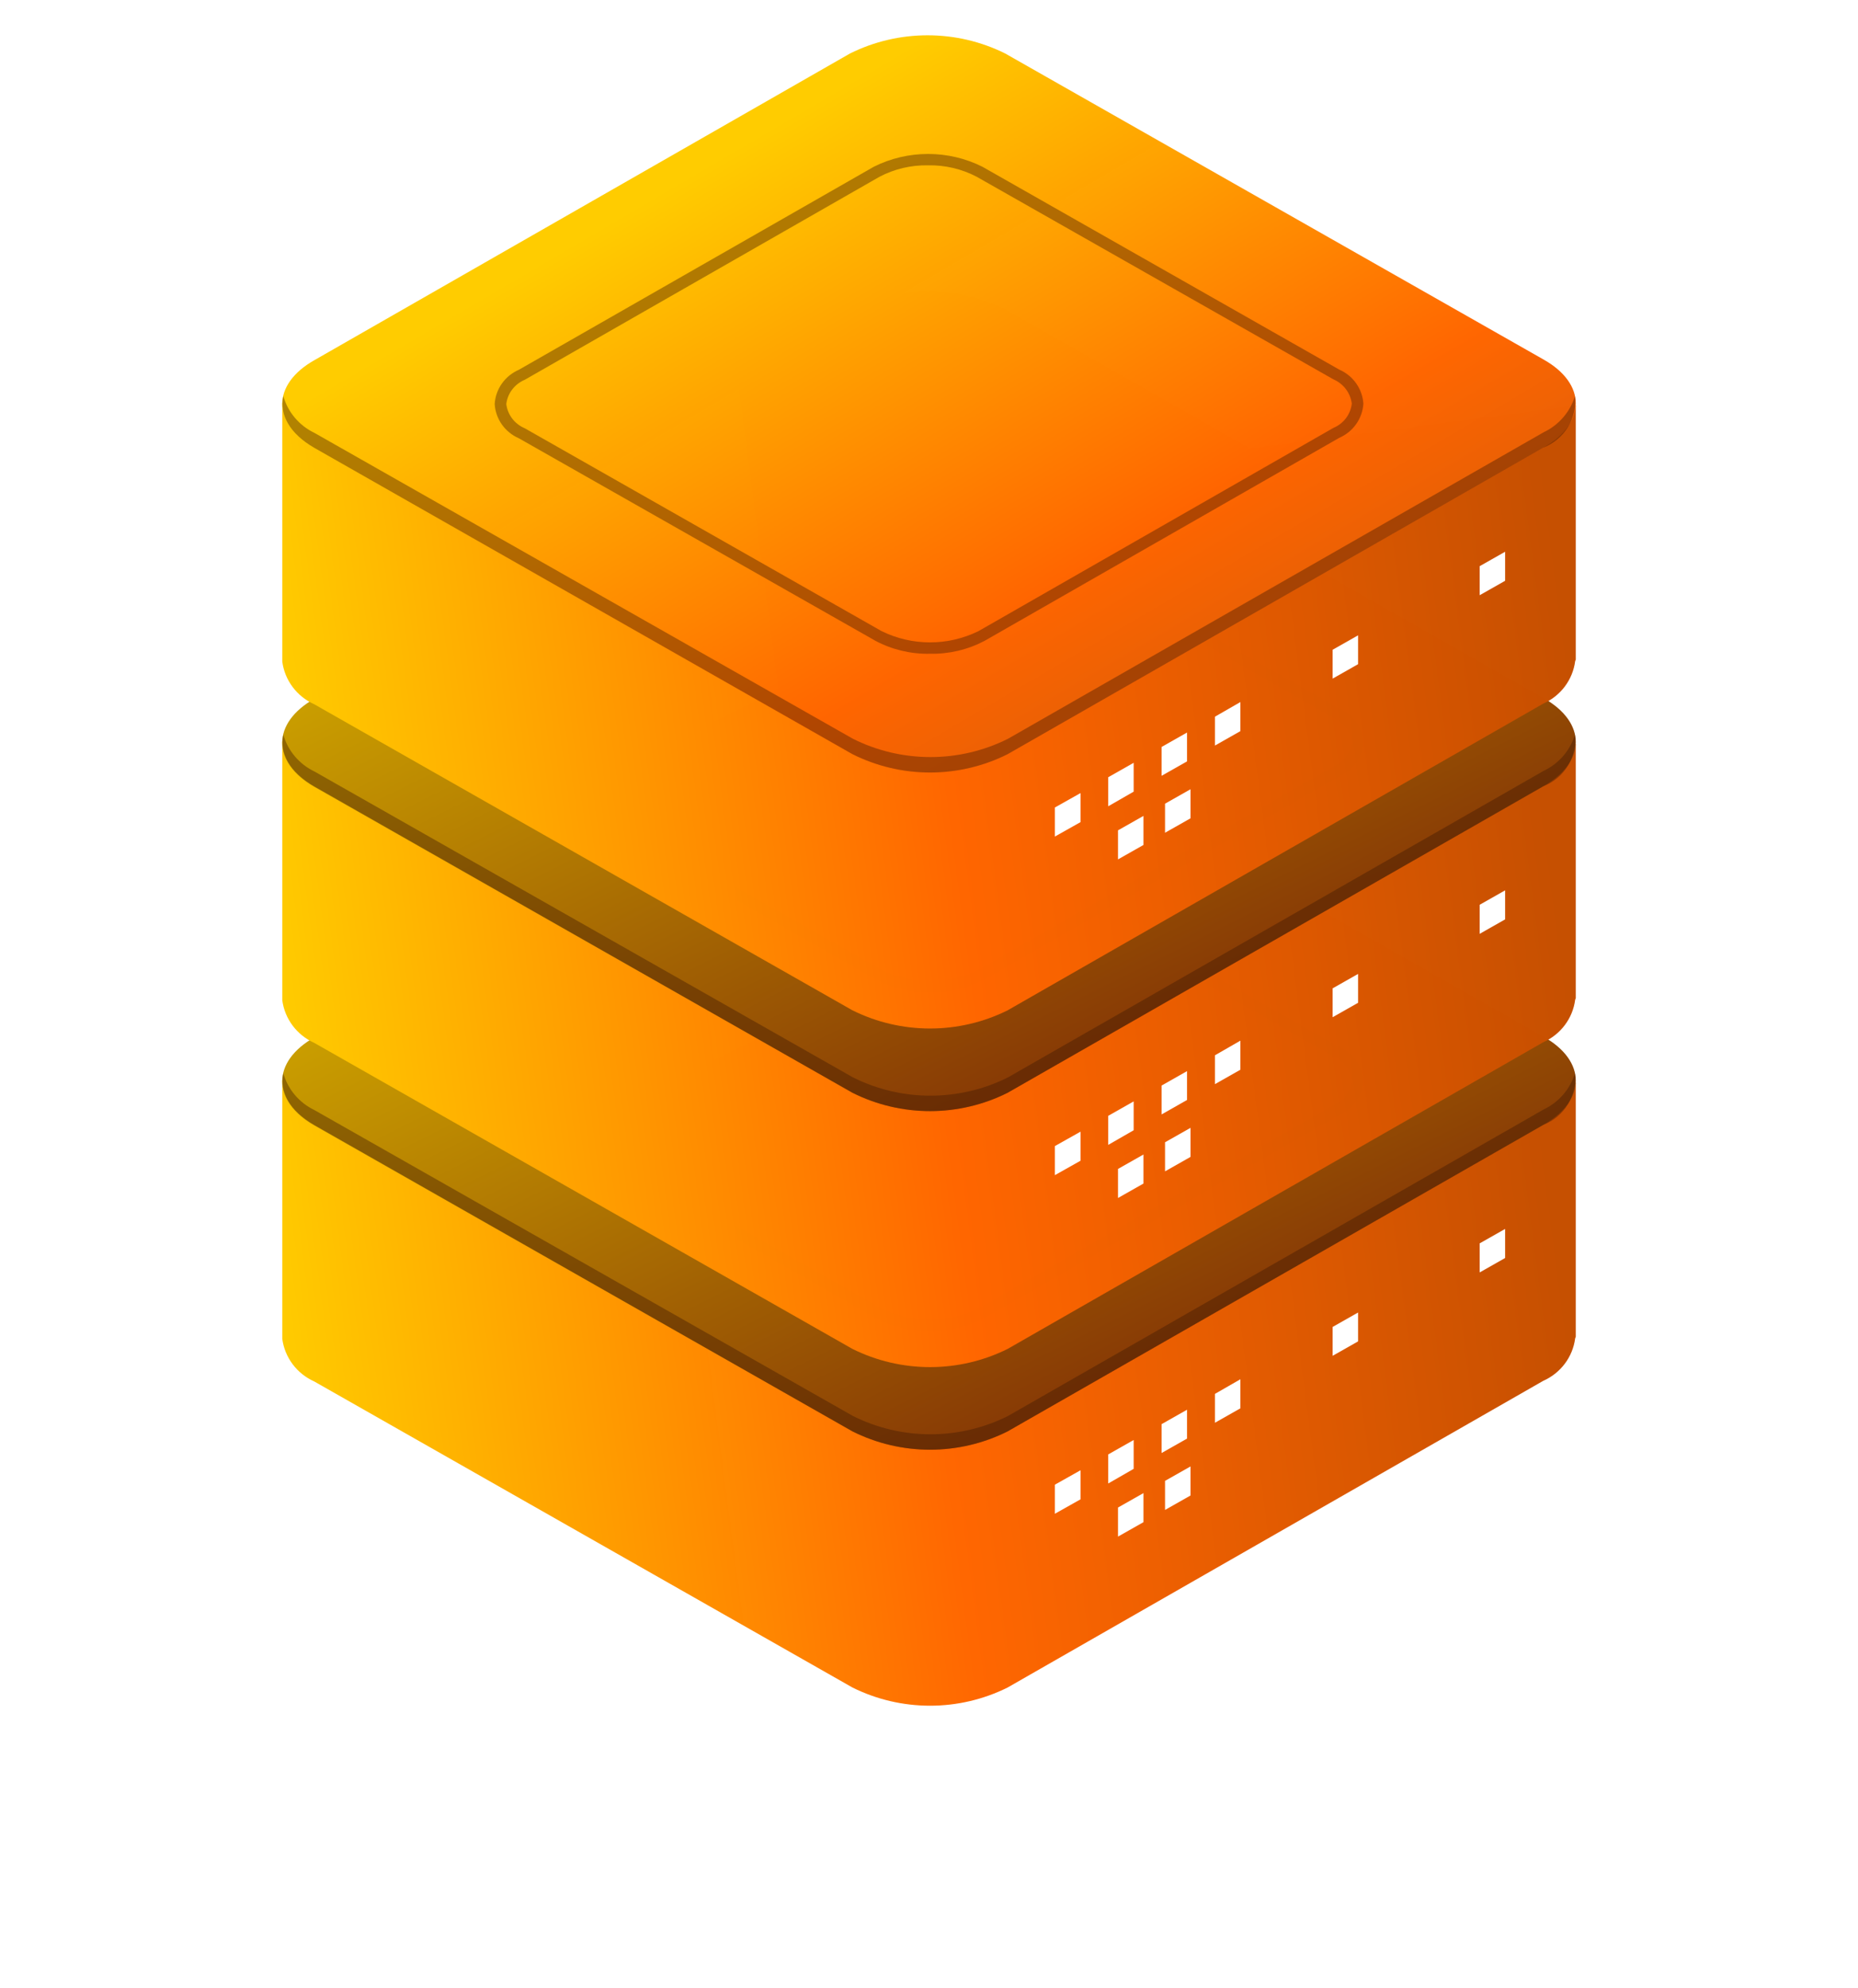 <svg width="158" height="169" viewBox="0 0 158 169" fill="none" xmlns="http://www.w3.org/2000/svg">
<g filter="url(#filter0_d)">
<path d="M134 113.637V92.033L106.293 95.679L85.513 83.872C83.467 82.855 81.207 82.325 78.915 82.325C76.624 82.325 74.364 82.855 72.318 83.872L69.028 85.899L24.004 91.811V113.807C24.106 114.59 24.409 115.334 24.885 115.969C25.361 116.604 25.993 117.109 26.723 117.436L72.491 143.453C74.537 144.47 76.797 145 79.089 145C81.381 145 83.641 144.47 85.686 143.453L131.229 117.385C131.959 117.062 132.591 116.561 133.067 115.928C133.543 115.296 133.847 114.554 133.948 113.773L134 113.637Z" fill="url(#paint0_linear)"/>
</g>
<path d="M131.264 88.131L85.479 62.114C83.433 61.097 81.173 60.568 78.881 60.568C76.589 60.568 74.329 61.097 72.283 62.114L26.74 88.182C23.087 90.244 23.087 93.6 26.74 95.679L72.491 121.679C74.534 122.704 76.795 123.238 79.089 123.238C81.382 123.238 83.643 122.704 85.686 121.679L131.229 95.628C134.918 93.549 134.918 90.193 131.264 88.131Z" fill="url(#paint1_linear)"/>
<path opacity="0.4" d="M79.089 113.143C77.478 113.179 75.885 112.803 74.465 112.052L44.126 94.827C43.544 94.575 43.043 94.169 42.68 93.655C42.316 93.141 42.104 92.539 42.066 91.913C42.104 91.288 42.316 90.686 42.68 90.172C43.043 89.658 43.544 89.252 44.126 89L74.309 71.741C75.739 71.027 77.32 70.655 78.924 70.655C80.528 70.655 82.109 71.027 83.539 71.741L113.878 88.983C114.458 89.234 114.957 89.637 115.32 90.148C115.683 90.658 115.897 91.257 115.939 91.879C115.9 92.504 115.688 93.107 115.324 93.621C114.961 94.135 114.46 94.54 113.878 94.793L83.712 112.052C82.291 112.799 80.699 113.174 79.089 113.143ZM78.915 71.621C77.48 71.595 76.061 71.929 74.794 72.593L44.628 89.852C44.205 90.029 43.836 90.312 43.559 90.674C43.282 91.036 43.108 91.464 43.053 91.913C43.108 92.363 43.282 92.791 43.559 93.153C43.836 93.515 44.205 93.798 44.628 93.975L74.967 111.218C76.247 111.847 77.658 112.175 79.089 112.175C80.519 112.175 81.93 111.847 83.21 111.218L113.393 93.941C113.816 93.765 114.183 93.481 114.457 93.119C114.731 92.756 114.902 92.328 114.952 91.879C114.896 91.432 114.724 91.007 114.45 90.645C114.177 90.284 113.813 89.998 113.393 89.818L83.054 72.593C81.781 71.927 80.357 71.592 78.915 71.621Z" fill="#3E1803"/>
<path d="M91.886 127.455L89.704 128.682V126.211L91.886 124.984V127.455Z" fill="white"/>
<path d="M96.405 124.865L94.241 126.109V123.638L96.405 122.412V124.865Z" fill="white"/>
<path d="M100.942 122.292L98.778 123.519V121.066L100.942 119.839V122.292Z" fill="white"/>
<path d="M97.237 129.397L95.072 130.624V128.153L97.237 126.927V129.397Z" fill="white"/>
<path d="M101.237 127.131L99.072 128.358V125.887L101.237 124.661V127.131Z" fill="white"/>
<path d="M115.488 114.029L113.324 115.256V112.802L115.488 111.575V114.029Z" fill="white"/>
<path d="M127.991 106.941L125.827 108.168V105.697L127.991 104.471V106.941Z" fill="white"/>
<path d="M105.479 119.72L103.315 120.946V118.493L105.479 117.249V119.72Z" fill="white"/>
<path opacity="0.4" d="M131.264 94.316L85.721 120.367C83.678 121.392 81.417 121.926 79.123 121.926C76.83 121.926 74.569 121.392 72.526 120.367L26.74 94.367C26.098 94.059 25.53 93.62 25.073 93.08C24.616 92.539 24.281 91.909 24.091 91.232C23.744 92.799 24.628 94.435 26.74 95.645L72.491 121.679C74.534 122.704 76.795 123.238 79.089 123.238C81.382 123.238 83.643 122.704 85.686 121.679L131.229 95.628C132.106 95.287 132.845 94.672 133.333 93.878C133.821 93.084 134.031 92.155 133.931 91.232C133.73 91.901 133.389 92.521 132.929 93.052C132.47 93.583 131.903 94.014 131.264 94.316Z" fill="#3E1803"/>
<g filter="url(#filter1_d)">
<path d="M134 84.853V63.249L106.293 66.895L85.513 55.088C83.467 54.071 81.207 53.541 78.915 53.541C76.624 53.541 74.364 54.071 72.318 55.088L69.028 57.115L24.004 63.028V85.024C24.106 85.806 24.409 86.55 24.885 87.185C25.361 87.82 25.993 88.326 26.723 88.653L72.491 114.67C74.537 115.686 76.797 116.216 79.089 116.216C81.381 116.216 83.641 115.686 85.686 114.67L131.229 88.602C131.959 88.278 132.591 87.777 133.067 87.144C133.543 86.512 133.847 85.77 133.948 84.99L134 84.853Z" fill="url(#paint2_linear)"/>
</g>
<path d="M131.264 59.347L85.479 33.33C83.433 32.313 81.173 31.784 78.881 31.784C76.589 31.784 74.329 32.313 72.283 33.33L26.74 59.398C23.087 61.46 23.087 64.817 26.74 66.895L72.491 92.895C74.534 93.92 76.795 94.454 79.089 94.454C81.382 94.454 83.643 93.92 85.686 92.895L131.229 66.844C134.918 64.765 134.918 61.409 131.264 59.347Z" fill="url(#paint3_linear)"/>
<path opacity="0.4" d="M79.089 84.359C77.478 84.395 75.885 84.019 74.465 83.269L44.126 66.043C43.544 65.791 43.043 65.385 42.68 64.871C42.316 64.357 42.104 63.755 42.066 63.13C42.104 62.505 42.316 61.902 42.68 61.388C43.043 60.874 43.544 60.469 44.126 60.216L74.309 42.957C75.739 42.243 77.32 41.871 78.924 41.871C80.528 41.871 82.109 42.243 83.539 42.957L113.878 60.199C114.458 60.45 114.957 60.853 115.32 61.364C115.683 61.875 115.897 62.474 115.939 63.096C115.9 63.721 115.688 64.323 115.324 64.837C114.961 65.351 114.46 65.757 113.878 66.009L83.712 83.269C82.291 84.015 80.699 84.391 79.089 84.359ZM78.915 42.837C77.48 42.811 76.061 43.145 74.794 43.809L44.628 61.068C44.205 61.245 43.836 61.529 43.559 61.891C43.282 62.253 43.108 62.68 43.053 63.13C43.108 63.58 43.282 64.007 43.559 64.369C43.836 64.731 44.205 65.015 44.628 65.191L74.967 82.434C76.247 83.064 77.658 83.391 79.089 83.391C80.519 83.391 81.93 83.064 83.21 82.434L113.393 65.157C113.816 64.981 114.183 64.697 114.457 64.335C114.731 63.972 114.902 63.545 114.952 63.096C114.896 62.648 114.724 62.223 114.45 61.861C114.177 61.5 113.813 61.215 113.393 61.034L83.054 43.809C81.781 43.143 80.357 42.809 78.915 42.837Z" fill="#3E1803"/>
<path d="M91.886 98.671L89.704 99.898V97.427L91.886 96.201V98.671Z" fill="white"/>
<path d="M96.405 96.081L94.241 97.325V94.855L96.405 93.628V96.081Z" fill="white"/>
<path d="M100.942 93.508L98.778 94.735V92.282L100.942 91.055V93.508Z" fill="white"/>
<path d="M97.237 100.613L95.072 101.84V99.37L97.237 98.143V100.613Z" fill="white"/>
<path d="M101.237 98.347L99.072 99.574V97.103L101.237 95.877V98.347Z" fill="white"/>
<path d="M115.488 85.245L113.324 86.472V84.018L115.488 82.792V85.245Z" fill="white"/>
<path d="M127.991 78.157L125.827 79.384V76.913L127.991 75.687V78.157Z" fill="white"/>
<path d="M105.479 90.936L103.315 92.162V89.709L105.479 88.465V90.936Z" fill="white"/>
<path opacity="0.4" d="M131.264 65.532L85.721 91.583C83.678 92.608 81.417 93.142 79.123 93.142C76.83 93.142 74.569 92.608 72.526 91.583L26.74 65.583C26.098 65.275 25.53 64.837 25.073 64.296C24.616 63.756 24.281 63.126 24.091 62.448C23.744 64.016 24.628 65.651 26.74 66.861L72.491 92.895C74.534 93.92 76.795 94.454 79.089 94.454C81.382 94.454 83.643 93.92 85.686 92.895L131.229 66.844C132.106 66.503 132.845 65.888 133.333 65.094C133.821 64.3 134.031 63.371 133.931 62.448C133.73 63.117 133.389 63.737 132.929 64.268C132.47 64.799 131.903 65.23 131.264 65.532Z" fill="#3E1803"/>
<g filter="url(#filter2_d)">
<path d="M134 56.069V34.465L106.293 38.111L85.513 26.304C83.467 25.287 81.207 24.758 78.915 24.758C76.624 24.758 74.364 25.287 72.318 26.304L69.028 28.331L24.004 34.244V56.24C24.106 57.022 24.409 57.766 24.885 58.401C25.361 59.037 25.993 59.542 26.723 59.869L72.491 85.886C74.537 86.903 76.797 87.432 79.089 87.432C81.381 87.432 83.641 86.903 85.686 85.886L131.229 59.818C131.959 59.495 132.591 58.993 133.067 58.361C133.543 57.728 133.847 56.986 133.948 56.206L134 56.069Z" fill="url(#paint4_linear)"/>
</g>
<path d="M131.264 30.564L85.479 4.547C83.433 3.53 81.173 3 78.881 3C76.589 3 74.329 3.53 72.283 4.547L26.74 30.615C23.087 32.676 23.087 36.033 26.74 38.111L72.491 64.111C74.534 65.136 76.795 65.67 79.089 65.67C81.382 65.67 83.643 65.136 85.686 64.111L131.229 38.06C134.918 35.982 134.918 32.625 131.264 30.564Z" fill="url(#paint5_linear)"/>
<path opacity="0.4" d="M79.089 55.575C77.478 55.611 75.885 55.236 74.465 54.485L44.126 37.26C43.544 37.007 43.043 36.602 42.68 36.088C42.316 35.574 42.104 34.971 42.066 34.346C42.104 33.721 42.316 33.118 42.68 32.604C43.043 32.09 43.544 31.685 44.126 31.433L74.309 14.173C75.739 13.459 77.32 13.087 78.924 13.087C80.528 13.087 82.109 13.459 83.539 14.173L113.878 31.415C114.458 31.667 114.957 32.069 115.32 32.58C115.683 33.091 115.897 33.69 115.939 34.312C115.9 34.937 115.688 35.539 115.324 36.053C114.961 36.568 114.46 36.973 113.878 37.225L83.712 54.485C82.291 55.231 80.699 55.607 79.089 55.575ZM78.915 14.054C77.48 14.027 76.061 14.361 74.794 15.025L44.628 32.284C44.205 32.461 43.836 32.745 43.559 33.107C43.282 33.469 43.108 33.896 43.053 34.346C43.108 34.796 43.282 35.223 43.559 35.585C43.836 35.947 44.205 36.231 44.628 36.408L74.967 53.65C76.247 54.28 77.658 54.608 79.089 54.608C80.519 54.608 81.93 54.28 83.21 53.65L113.393 36.373C113.816 36.197 114.183 35.913 114.457 35.551C114.731 35.189 114.902 34.761 114.952 34.312C114.896 33.865 114.724 33.439 114.45 33.078C114.177 32.716 113.813 32.431 113.393 32.25L83.054 15.025C81.781 14.359 80.357 14.025 78.915 14.054Z" fill="#3E1803"/>
<path d="M91.886 69.887L89.704 71.114V68.644L91.886 67.417V69.887Z" fill="white"/>
<path d="M96.405 67.297L94.241 68.541V66.071L96.405 64.844V67.297Z" fill="white"/>
<path d="M100.942 64.725L98.778 65.951V63.498L100.942 62.271V64.725Z" fill="white"/>
<path d="M97.237 71.83L95.072 73.056V70.586L97.237 69.359V71.83Z" fill="white"/>
<path d="M101.237 69.564L99.072 70.79V68.32L101.237 67.093V69.564Z" fill="white"/>
<path d="M115.488 56.461L113.324 57.688V55.235L115.488 54.008V56.461Z" fill="white"/>
<path d="M127.991 49.373L125.827 50.6V48.13L127.991 46.903V49.373Z" fill="white"/>
<path d="M105.479 62.152L103.315 63.379V60.925L105.479 59.681V62.152Z" fill="white"/>
<path opacity="0.4" d="M131.264 36.748L85.721 62.799C83.678 63.824 81.417 64.358 79.123 64.358C76.83 64.358 74.569 63.824 72.526 62.799L26.74 36.799C26.098 36.492 25.53 36.053 25.073 35.512C24.616 34.972 24.281 34.342 24.091 33.664C23.744 35.232 24.628 36.868 26.74 38.077L72.491 64.111C74.534 65.136 76.795 65.67 79.089 65.67C81.382 65.67 83.643 65.136 85.686 64.111L131.229 38.06C132.106 37.719 132.845 37.104 133.333 36.31C133.821 35.516 134.031 34.587 133.931 33.664C133.73 34.333 133.389 34.953 132.929 35.484C132.47 36.016 131.903 36.446 131.264 36.748Z" fill="#3E1803"/>
<defs>
<filter id="filter0_d" x="0.004" y="58.325" width="157.996" height="110.675" filterUnits="userSpaceOnUse" color-interpolation-filters="sRGB">
<feFlood flood-opacity="0" result="BackgroundImageFix"/>
<feColorMatrix in="SourceAlpha" type="matrix" values="0 0 0 0 0 0 0 0 0 0 0 0 0 0 0 0 0 0 127 0"/>
<feOffset/>
<feGaussianBlur stdDeviation="12"/>
<feColorMatrix type="matrix" values="0 0 0 0 1 0 0 0 0 0.591 0 0 0 0 0.212 0 0 0 0.6 0"/>
<feBlend mode="normal" in2="BackgroundImageFix" result="effect1_dropShadow"/>
<feBlend mode="normal" in="SourceGraphic" in2="effect1_dropShadow" result="shape"/>
</filter>
<filter id="filter1_d" x="0.004" y="29.541" width="157.996" height="110.675" filterUnits="userSpaceOnUse" color-interpolation-filters="sRGB">
<feFlood flood-opacity="0" result="BackgroundImageFix"/>
<feColorMatrix in="SourceAlpha" type="matrix" values="0 0 0 0 0 0 0 0 0 0 0 0 0 0 0 0 0 0 127 0"/>
<feOffset/>
<feGaussianBlur stdDeviation="12"/>
<feColorMatrix type="matrix" values="0 0 0 0 1 0 0 0 0 0.591 0 0 0 0 0.212 0 0 0 0.6 0"/>
<feBlend mode="normal" in2="BackgroundImageFix" result="effect1_dropShadow"/>
<feBlend mode="normal" in="SourceGraphic" in2="effect1_dropShadow" result="shape"/>
</filter>
<filter id="filter2_d" x="0.004" y="0.757" width="157.996" height="110.675" filterUnits="userSpaceOnUse" color-interpolation-filters="sRGB">
<feFlood flood-opacity="0" result="BackgroundImageFix"/>
<feColorMatrix in="SourceAlpha" type="matrix" values="0 0 0 0 0 0 0 0 0 0 0 0 0 0 0 0 0 0 127 0"/>
<feOffset/>
<feGaussianBlur stdDeviation="12"/>
<feColorMatrix type="matrix" values="0 0 0 0 1 0 0 0 0 0.591 0 0 0 0 0.212 0 0 0 0.6 0"/>
<feBlend mode="normal" in2="BackgroundImageFix" result="effect1_dropShadow"/>
<feBlend mode="normal" in="SourceGraphic" in2="effect1_dropShadow" result="shape"/>
</filter>
<linearGradient id="paint0_linear" x1="134" y1="116.856" x2="25.962" y2="131.031" gradientUnits="userSpaceOnUse">
<stop stop-color="#C64F00" stop-opacity="0.995"/>
<stop offset="0.493" stop-color="#FF6600" stop-opacity="0.997"/>
<stop offset="1" stop-color="#FFCC00"/>
</linearGradient>
<linearGradient id="paint1_linear" x1="89.607" y1="120.054" x2="64.53" y2="69.688" gradientUnits="userSpaceOnUse">
<stop stop-color="#873905"/>
<stop offset="1" stop-color="#C99D00"/>
</linearGradient>
<linearGradient id="paint2_linear" x1="134" y1="88.072" x2="25.962" y2="102.248" gradientUnits="userSpaceOnUse">
<stop stop-color="#C64F00" stop-opacity="0.995"/>
<stop offset="0.493" stop-color="#FF6600" stop-opacity="0.997"/>
<stop offset="1" stop-color="#FFCC00"/>
</linearGradient>
<linearGradient id="paint3_linear" x1="89.607" y1="91.27" x2="64.53" y2="40.904" gradientUnits="userSpaceOnUse">
<stop stop-color="#873905"/>
<stop offset="1" stop-color="#C99D00"/>
</linearGradient>
<linearGradient id="paint4_linear" x1="134" y1="59.288" x2="25.962" y2="73.464" gradientUnits="userSpaceOnUse">
<stop stop-color="#C64F00" stop-opacity="0.995"/>
<stop offset="0.493" stop-color="#FF6600" stop-opacity="0.997"/>
<stop offset="1" stop-color="#FFCC00"/>
</linearGradient>
<linearGradient id="paint5_linear" x1="106.5" y1="68.67" x2="70.858" y2="7.765" gradientUnits="userSpaceOnUse">
<stop stop-color="#D25A0B" stop-opacity="0.995"/>
<stop offset="0.356" stop-color="#FF6600" stop-opacity="0.995"/>
<stop offset="1" stop-color="#FFCC00"/>
</linearGradient>
</defs>
</svg>
